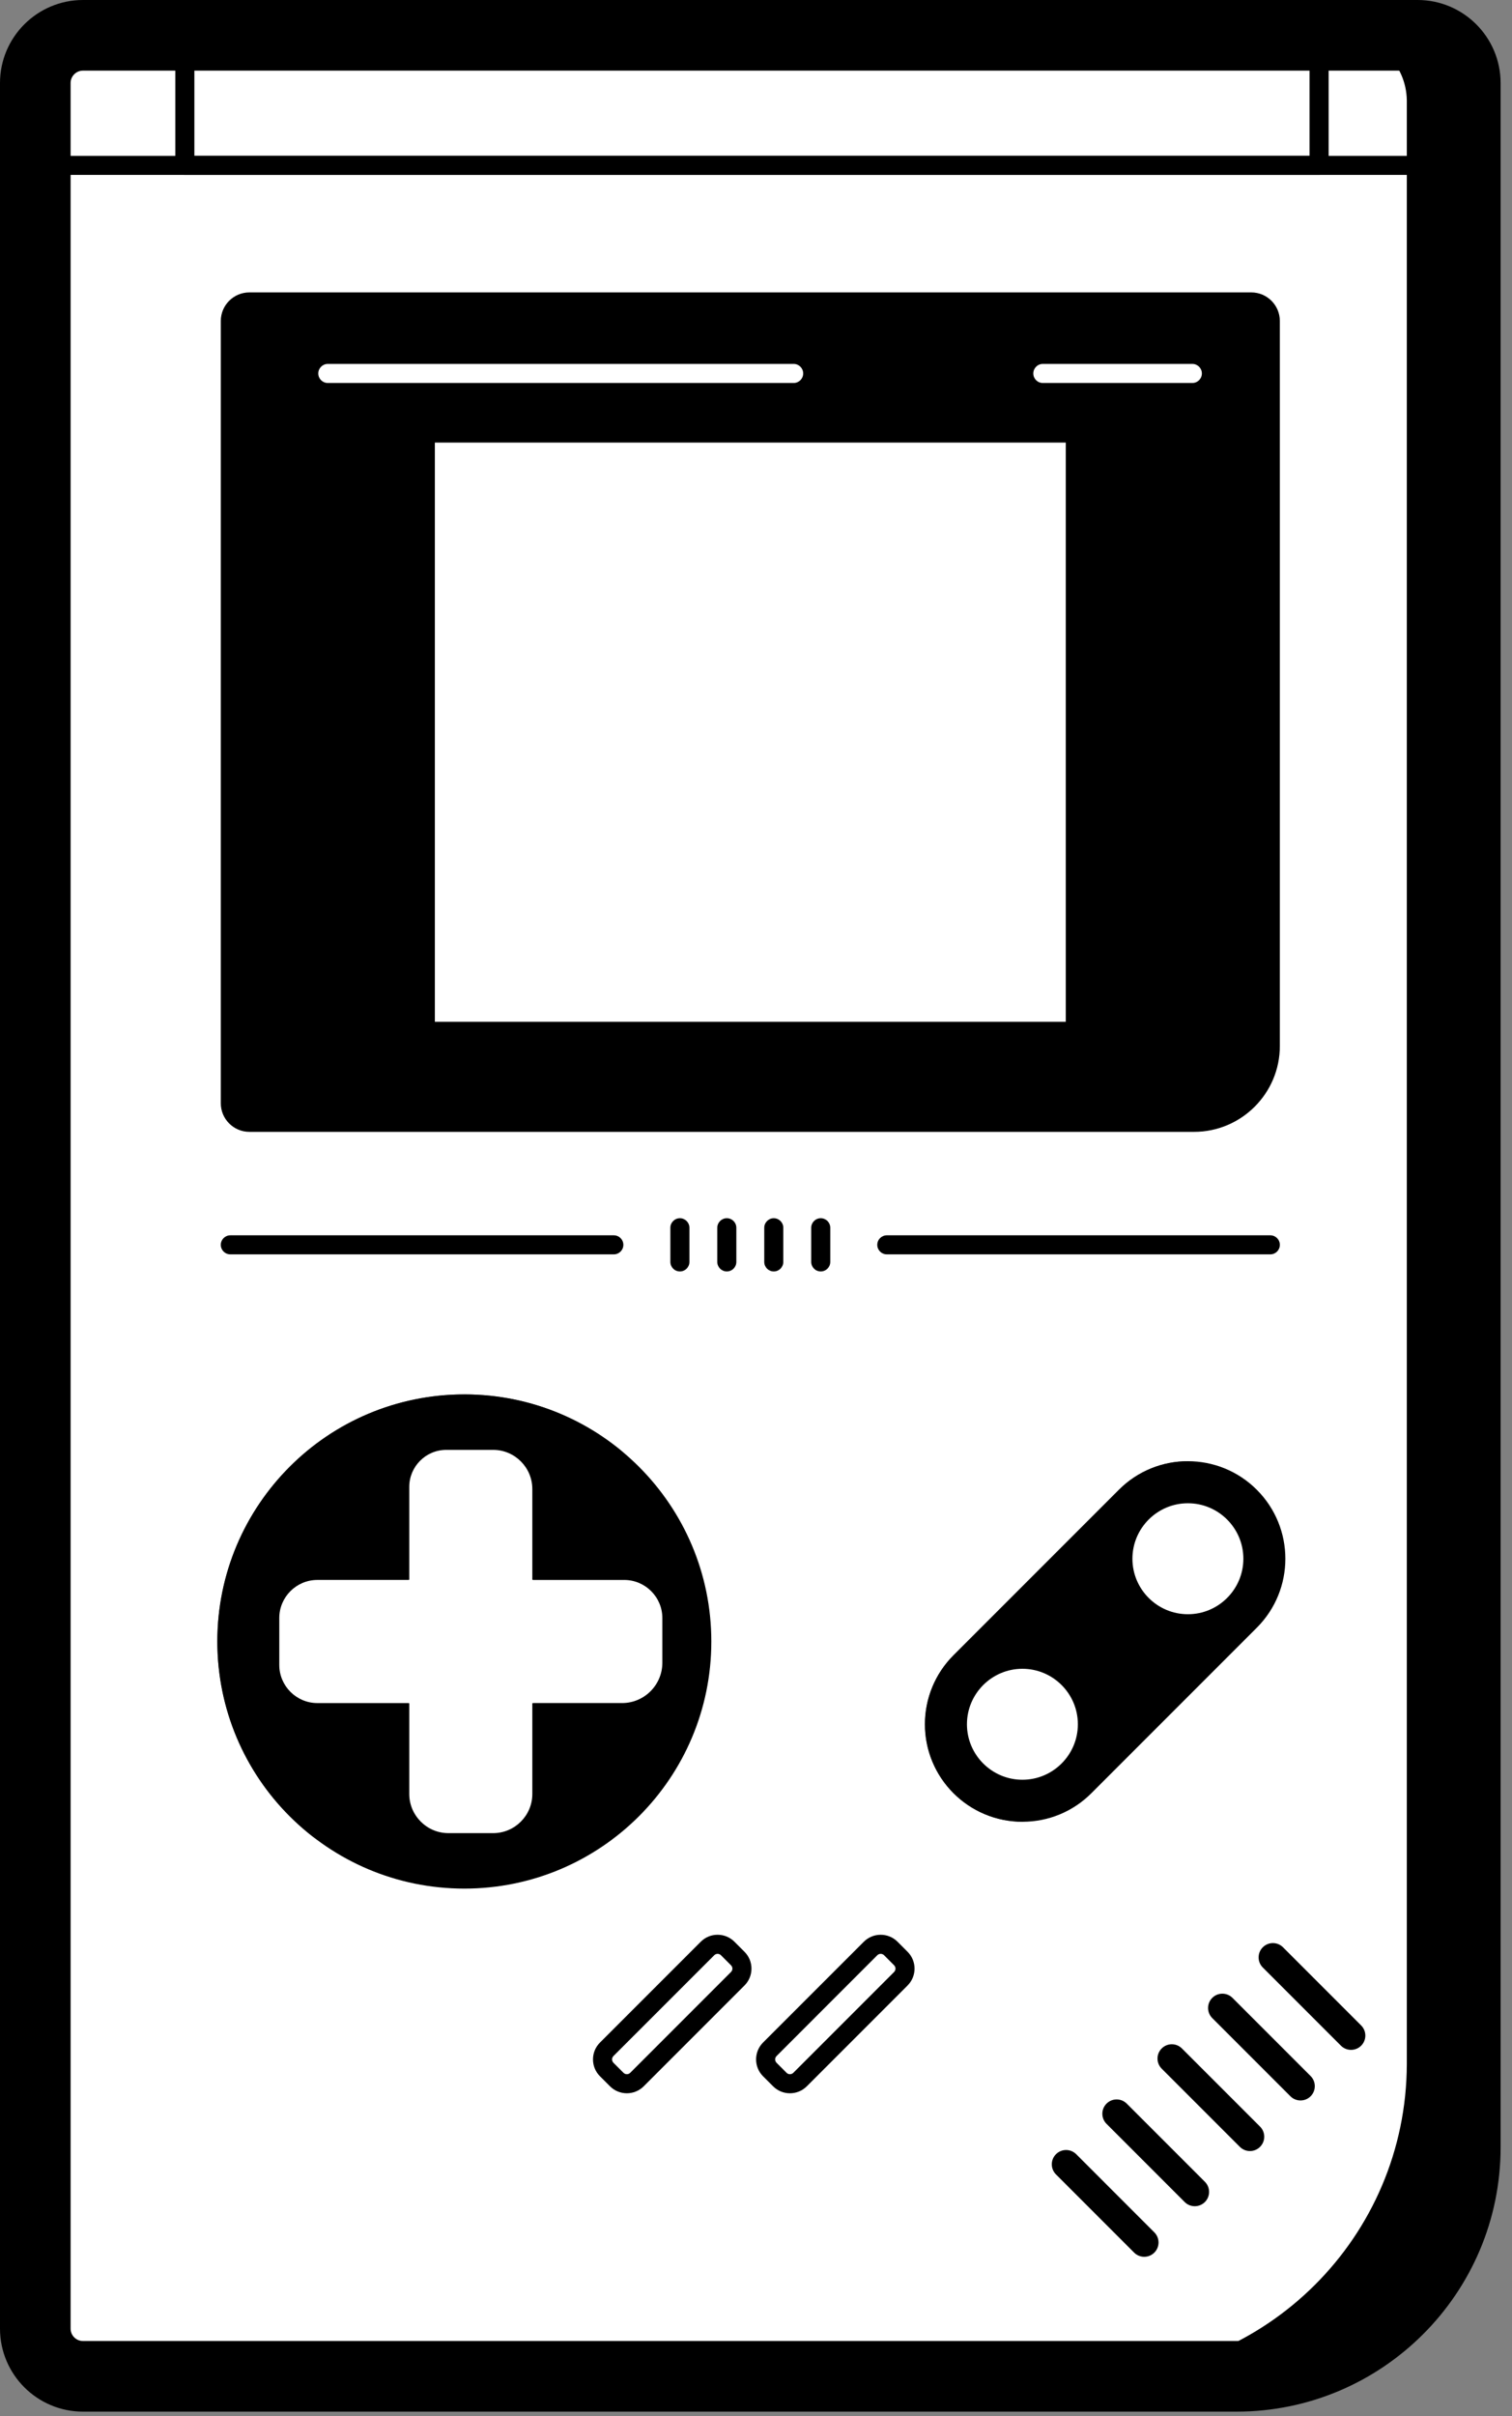 <svg width="72" height="115" viewBox="0 0 72 115" fill="none" xmlns="http://www.w3.org/2000/svg">
<rect x="0" y="0" width="72" height="115" fill="#808080" stroke="none"/>
<path d="M3.951 1.681H67.507C68.761 1.681 69.777 2.697 69.777 3.951V102.215C69.777 108.232 64.899 113.11 58.882 113.11H3.951C2.698 113.11 1.682 112.094 1.682 110.84V3.951C1.682 2.697 2.698 1.681 3.951 1.681Z" fill="white"/>
<path opacity="0.33" d="M4.364 110.015V4.777C4.364 3.067 5.75 1.681 7.46 1.681H4.777C3.067 1.681 1.682 3.067 1.682 4.777V110.015C1.682 111.724 3.067 113.11 4.777 113.11H7.46C5.75 113.11 4.364 111.724 4.364 110.015Z" fill="white"/>
<path d="M22.111 89.895C28.607 89.895 33.873 84.63 33.873 78.134C33.873 71.638 28.607 66.372 22.111 66.372C15.616 66.372 10.35 71.638 10.35 78.134C10.35 84.63 15.616 89.895 22.111 89.895Z" fill="black"/>
<path opacity="0.66" d="M13.5 71.245C17.468 66.286 24.658 65.374 29.739 69.185C29.645 69.106 29.554 69.026 29.457 68.948C24.385 64.891 16.983 65.713 12.925 70.786C8.867 75.859 9.69 83.26 14.763 87.318C14.859 87.395 14.958 87.467 15.056 87.54C10.221 83.42 9.532 76.206 13.5 71.245Z" fill="black"/>
<path d="M66.681 1.681H63.844C65.564 1.677 66.966 3.057 66.991 4.777V98.253C66.966 106.468 60.297 113.114 52.082 113.11H54.919C63.125 113.11 69.777 106.458 69.777 98.253V4.777C69.777 3.067 68.391 1.681 66.681 1.681Z" fill="black"/>
<path d="M3.951 114.291H58.881C65.54 114.291 70.957 108.874 70.957 102.214V3.951C70.957 2.048 69.409 0.5 67.506 0.5H3.951C2.048 0.5 0.5 2.048 0.5 3.951V110.84C0.5 112.743 2.048 114.291 3.951 114.291ZM2.862 3.951C2.862 3.351 3.351 2.862 3.951 2.862H67.506C68.106 2.862 68.595 3.351 68.595 3.951V102.214C68.595 107.57 64.237 111.929 58.881 111.929H3.951C3.351 111.929 2.862 111.44 2.862 110.84V3.951Z" fill="black" stroke="black"/>
<path d="M11.875 14.372H59.583C60.084 14.372 60.491 14.779 60.491 15.28V49.79C60.491 51.796 58.865 53.422 56.859 53.422H11.875C11.373 53.422 10.967 53.015 10.967 52.514V15.28C10.967 14.779 11.373 14.372 11.875 14.372Z" fill="black"/>
<path d="M56.86 53.875H11.876C11.124 53.875 10.514 53.264 10.514 52.513V15.279C10.514 14.528 11.124 13.918 11.876 13.918H59.584C60.335 13.918 60.945 14.528 60.945 15.279V49.79C60.945 52.042 59.113 53.875 56.86 53.875ZM11.876 14.825C11.625 14.825 11.422 15.029 11.422 15.279V52.513C11.422 52.764 11.625 52.967 11.876 52.967H56.86C58.612 52.967 60.038 51.542 60.038 49.79V15.279C60.038 15.029 59.834 14.825 59.584 14.825H11.876Z" fill="black"/>
<path d="M20.481 20.612H50.979C51.105 20.612 51.206 20.714 51.206 20.839V48.862C51.206 48.987 51.105 49.089 50.979 49.089H20.481C20.356 49.089 20.254 48.987 20.254 48.862V20.839C20.254 20.714 20.356 20.612 20.481 20.612Z" fill="white"/>
<path d="M50.978 49.542H20.48C20.104 49.542 19.799 49.237 19.799 48.861V20.839C19.799 20.464 20.104 20.158 20.48 20.158H50.978C51.354 20.158 51.659 20.464 51.659 20.839V48.861C51.659 49.237 51.354 49.542 50.978 49.542ZM20.707 48.635H50.751V21.066H20.707V48.635ZM50.978 21.066H50.98H50.978Z" fill="black"/>
<path d="M69.778 8.326H1.682C1.432 8.326 1.229 8.122 1.229 7.872V4.776C1.229 2.819 2.821 1.227 4.778 1.227H66.683C68.64 1.227 70.232 2.819 70.232 4.776V7.872C70.232 8.122 70.028 8.326 69.778 8.326ZM2.136 7.418H69.324V4.776C69.324 3.32 68.139 2.135 66.683 2.135H4.778C3.321 2.135 2.136 3.32 2.136 4.776V7.418Z" fill="black"/>
<path d="M60.491 59.706H42.229C41.979 59.706 41.775 59.503 41.775 59.253C41.775 59.002 41.979 58.799 42.229 58.799H60.491C60.742 58.799 60.945 59.002 60.945 59.253C60.945 59.503 60.742 59.706 60.491 59.706Z" fill="black"/>
<path d="M29.23 59.706H10.968C10.717 59.706 10.514 59.503 10.514 59.253C10.514 59.002 10.717 58.799 10.968 58.799H29.23C29.48 58.799 29.684 59.002 29.684 59.253C29.684 59.503 29.48 59.706 29.23 59.706Z" fill="black"/>
<path d="M14.739 75.606H30.001C30.573 75.606 31.037 76.069 31.037 76.641V79.625C31.037 80.197 30.573 80.661 30.001 80.661H14.739C14.167 80.661 13.703 80.197 13.703 79.625V76.641C13.703 76.069 14.167 75.606 14.739 75.606Z" fill="white"/>
<path d="M20.875 69.467H23.86C24.432 69.467 24.895 69.93 24.895 70.502V85.764C24.895 86.337 24.432 86.8 23.86 86.8H20.875C20.303 86.8 19.84 86.337 19.84 85.764V70.502C19.84 69.93 20.304 69.467 20.875 69.467Z" fill="white"/>
<path d="M23.483 87.255H21.355C20.326 87.255 19.489 86.418 19.489 85.389V81.094C19.489 81.078 19.476 81.064 19.46 81.064H15.113C14.113 81.063 13.299 80.249 13.299 79.249V77.017C13.299 76.017 14.113 75.203 15.113 75.203H19.459C19.475 75.203 19.489 75.19 19.489 75.173V70.775C19.489 69.803 20.279 69.012 21.252 69.012H23.483C24.512 69.012 25.349 69.849 25.349 70.879V75.174C25.349 75.19 25.362 75.204 25.379 75.204H29.726H29.726C30.726 75.204 31.54 76.017 31.54 77.017V79.145C31.54 80.203 30.68 81.063 29.623 81.063H25.379C25.363 81.063 25.349 81.076 25.349 81.093V85.389C25.349 86.418 24.512 87.255 23.483 87.255ZM15.113 76.111C14.614 76.111 14.207 76.518 14.207 77.017V79.249C14.207 79.749 14.614 80.156 15.114 80.156H19.46C19.977 80.156 20.397 80.577 20.397 81.094V85.389C20.397 85.917 20.827 86.347 21.355 86.347H23.483C24.012 86.347 24.442 85.917 24.442 85.389V81.093C24.442 80.576 24.862 80.155 25.379 80.155H29.623C30.18 80.155 30.633 79.702 30.633 79.145V77.017C30.633 76.776 30.538 76.548 30.367 76.377C30.196 76.206 29.968 76.112 29.727 76.112H29.726H29.726H25.378C24.861 76.111 24.441 75.691 24.441 75.174V70.879C24.441 70.35 24.011 69.92 23.483 69.92H21.252C20.78 69.92 20.397 70.304 20.397 70.775V75.173C20.397 75.69 19.976 76.111 19.459 76.111H15.113Z" fill="white"/>
<path d="M48.686 86.713C46.122 86.712 44.044 84.633 44.045 82.069C44.045 80.839 44.534 79.66 45.403 78.79L53.282 70.911C55.095 69.098 58.035 69.098 59.848 70.911C61.661 72.724 61.661 75.664 59.848 77.477L51.969 85.356C51.1 86.229 49.917 86.718 48.686 86.713Z" fill="black"/>
<path opacity="0.66" d="M45.757 85.356C43.947 83.542 43.947 80.604 45.757 78.79L53.636 70.911C54.463 70.083 55.573 69.601 56.743 69.562C56.684 69.56 56.625 69.553 56.566 69.553C55.334 69.549 54.152 70.038 53.283 70.911L45.404 78.79C43.59 80.602 43.589 83.54 45.401 85.353C46.272 86.225 47.454 86.715 48.686 86.714C48.746 86.714 48.804 86.707 48.863 86.705C47.694 86.666 46.583 86.184 45.757 85.356Z" fill="black"/>
<path d="M56.566 77.289C58.275 77.289 59.661 75.903 59.661 74.194C59.661 72.484 58.275 71.099 56.566 71.099C54.856 71.099 53.471 72.484 53.471 74.194C53.471 75.903 54.856 77.289 56.566 77.289Z" fill="white"/>
<path d="M48.687 85.168C50.396 85.168 51.782 83.782 51.782 82.073C51.782 80.364 50.396 78.978 48.687 78.978C46.978 78.978 45.592 80.364 45.592 82.073C45.592 83.782 46.978 85.168 48.687 85.168Z" fill="white"/>
<path d="M56.567 77.743C54.61 77.743 53.018 76.151 53.018 74.194C53.018 72.237 54.61 70.645 56.567 70.645C58.523 70.645 60.116 72.237 60.116 74.194C60.116 76.151 58.523 77.743 56.567 77.743ZM56.567 71.553C55.11 71.553 53.925 72.738 53.925 74.194C53.925 75.65 55.11 76.835 56.567 76.835C58.023 76.835 59.208 75.65 59.208 74.194C59.208 72.738 58.023 71.553 56.567 71.553Z" fill="black"/>
<path d="M48.686 85.622C46.729 85.622 45.137 84.03 45.137 82.073C45.137 80.116 46.729 78.524 48.686 78.524C50.643 78.524 52.235 80.116 52.235 82.073C52.235 84.03 50.643 85.622 48.686 85.622ZM48.686 79.432C47.23 79.432 46.045 80.617 46.045 82.073C46.045 83.529 47.23 84.714 48.686 84.714C50.142 84.714 51.327 83.529 51.327 82.073C51.327 80.617 50.142 79.432 48.686 79.432Z" fill="black"/>
<path d="M29.851 99.637C29.56 99.637 29.269 99.526 29.048 99.305L28.571 98.828C28.356 98.614 28.238 98.328 28.238 98.025C28.238 97.722 28.356 97.437 28.571 97.223L33.369 92.425C33.583 92.21 33.868 92.092 34.171 92.092C34.474 92.092 34.76 92.21 34.974 92.425L35.451 92.902C35.666 93.116 35.784 93.401 35.784 93.704C35.784 94.008 35.665 94.293 35.451 94.507L30.653 99.305C30.432 99.526 30.141 99.637 29.851 99.637ZM34.171 93C34.136 93 34.069 93.009 34.011 93.067L29.212 97.865C29.155 97.923 29.146 97.99 29.146 98.025C29.146 98.06 29.155 98.128 29.212 98.186L29.69 98.663C29.778 98.751 29.922 98.752 30.011 98.663L34.809 93.865C34.867 93.807 34.876 93.74 34.876 93.704C34.876 93.669 34.867 93.602 34.809 93.544L34.332 93.067C34.274 93.009 34.207 93 34.171 93Z" fill="black"/>
<path d="M37.616 99.637C37.313 99.637 37.028 99.519 36.814 99.305L36.336 98.828C36.122 98.613 36.004 98.328 36.004 98.025C36.004 97.722 36.122 97.437 36.336 97.222L41.135 92.424C41.577 91.982 42.297 91.982 42.74 92.424C42.74 92.424 42.74 92.424 42.74 92.424L43.217 92.902C43.431 93.116 43.55 93.401 43.55 93.704C43.55 94.007 43.431 94.292 43.217 94.507L38.419 99.305C38.205 99.519 37.919 99.637 37.616 99.637ZM41.938 93C41.879 93 41.821 93.022 41.777 93.066L36.979 97.865C36.921 97.922 36.912 97.99 36.912 98.025C36.912 98.06 36.921 98.128 36.979 98.186L37.456 98.663C37.544 98.752 37.688 98.752 37.777 98.663L42.575 93.865C42.633 93.807 42.642 93.739 42.642 93.704C42.642 93.669 42.633 93.602 42.575 93.544L42.098 93.066C42.054 93.022 41.995 93 41.938 93Z" fill="black"/>
<path d="M56.894 105.013C56.72 105.013 56.546 104.947 56.413 104.814L52.692 101.093C52.426 100.827 52.426 100.396 52.692 100.13C52.958 99.864 53.389 99.864 53.655 100.13L57.376 103.851C57.642 104.117 57.642 104.548 57.376 104.814C57.242 104.947 57.068 105.013 56.894 105.013Z" fill="black"/>
<path d="M54.488 107.421C54.313 107.421 54.139 107.354 54.006 107.221L50.285 103.5C50.019 103.234 50.019 102.803 50.285 102.537C50.551 102.271 50.982 102.271 51.248 102.537L54.969 106.258C55.235 106.524 55.235 106.955 54.969 107.221C54.836 107.354 54.662 107.421 54.488 107.421Z" fill="black"/>
<path d="M59.521 102.387C59.347 102.387 59.173 102.32 59.04 102.187L55.319 98.466C55.053 98.201 55.053 97.769 55.319 97.504C55.585 97.237 56.016 97.237 56.282 97.504L60.002 101.224C60.269 101.49 60.269 101.921 60.002 102.187C59.87 102.32 59.695 102.387 59.521 102.387Z" fill="black"/>
<path d="M61.929 99.979C61.755 99.979 61.581 99.913 61.448 99.78L57.727 96.059C57.461 95.793 57.461 95.362 57.727 95.096C57.993 94.83 58.424 94.83 58.69 95.096L62.41 98.817C62.676 99.083 62.676 99.514 62.41 99.78C62.277 99.913 62.103 99.979 61.929 99.979Z" fill="black"/>
<path d="M64.335 97.571C64.161 97.571 63.987 97.505 63.854 97.372L60.133 93.651C59.867 93.385 59.867 92.954 60.133 92.688C60.399 92.422 60.83 92.422 61.096 92.688L64.817 96.409C65.083 96.675 65.083 97.106 64.817 97.372C64.684 97.505 64.51 97.571 64.335 97.571Z" fill="black"/>
<path d="M62.814 8.326H8.802C8.551 8.326 8.348 8.122 8.348 7.872V1.681C8.348 1.43 8.551 1.227 8.802 1.227H62.814C63.064 1.227 63.268 1.43 63.268 1.681V7.872C63.268 8.122 63.064 8.326 62.814 8.326ZM9.256 7.418H62.36V2.135H9.256V7.418Z" fill="black"/>
<path d="M37.793 18.23H15.61C15.36 18.23 15.156 18.027 15.156 17.776C15.156 17.526 15.36 17.322 15.61 17.322H37.793C38.043 17.322 38.247 17.526 38.247 17.776C38.247 18.027 38.043 18.23 37.793 18.23Z" fill="white"/>
<path d="M56.778 18.23H49.659C49.408 18.23 49.205 18.027 49.205 17.776C49.205 17.526 49.408 17.322 49.659 17.322H56.778C57.028 17.322 57.232 17.526 57.232 17.776C57.232 18.027 57.028 18.23 56.778 18.23Z" fill="white"/>
<path d="M32.376 60.519C32.125 60.519 31.922 60.316 31.922 60.065V58.44C31.922 58.19 32.125 57.986 32.376 57.986C32.626 57.986 32.83 58.19 32.83 58.44V60.065C32.83 60.316 32.627 60.519 32.376 60.519Z" fill="black"/>
<path d="M34.61 60.519C34.36 60.519 34.156 60.316 34.156 60.065V58.44C34.156 58.19 34.36 57.986 34.61 57.986C34.861 57.986 35.064 58.19 35.064 58.44V60.065C35.064 60.316 34.861 60.519 34.61 60.519Z" fill="black"/>
<path d="M36.846 60.519C36.596 60.519 36.393 60.316 36.393 60.065V58.44C36.393 58.19 36.596 57.986 36.846 57.986C37.097 57.986 37.3 58.19 37.3 58.44V60.065C37.3 60.316 37.097 60.519 36.846 60.519Z" fill="black"/>
<path d="M39.083 60.519C38.832 60.519 38.629 60.316 38.629 60.065V58.44C38.629 58.19 38.832 57.986 39.083 57.986C39.334 57.986 39.537 58.19 39.537 58.44V60.065C39.537 60.316 39.334 60.519 39.083 60.519Z" fill="black"/>
</svg>
